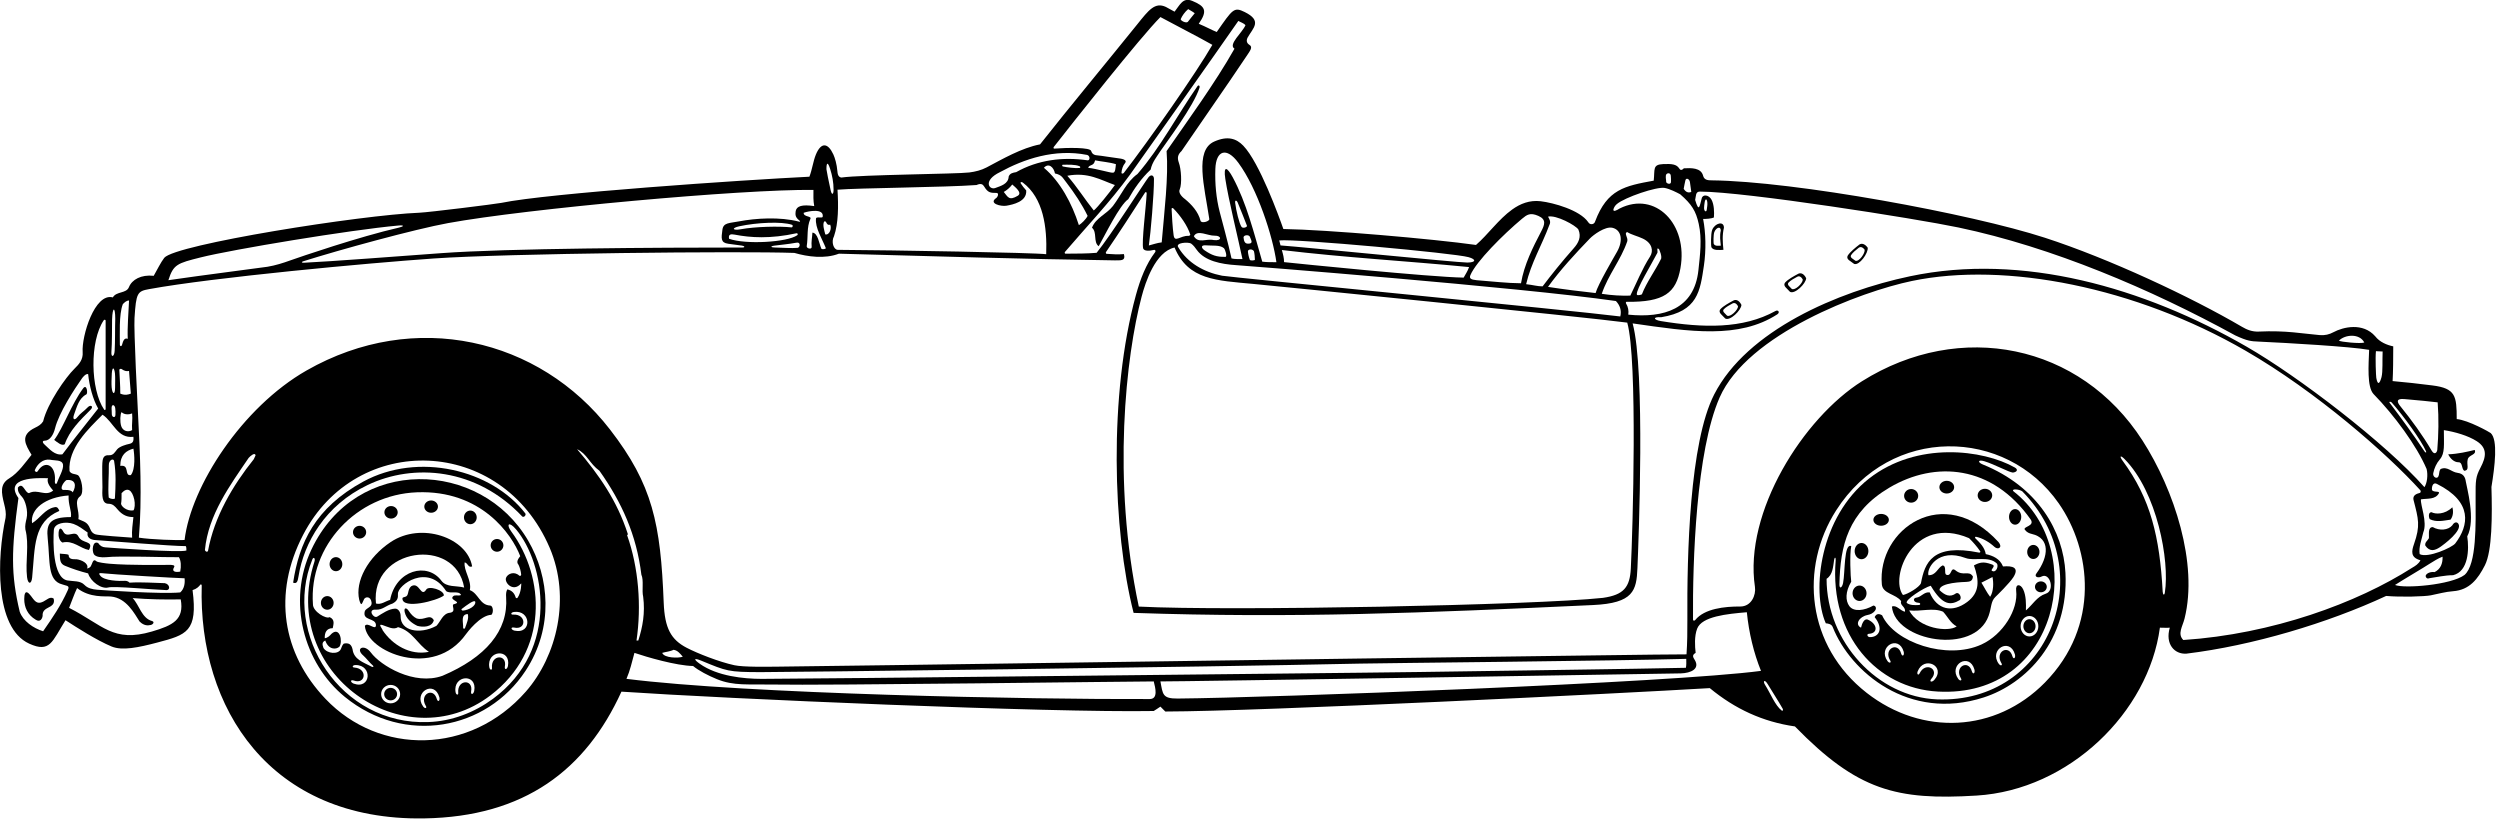 <?xml version="1.0" encoding="UTF-8"?>
<svg xmlns="http://www.w3.org/2000/svg" xmlns:xlink="http://www.w3.org/1999/xlink" width="486pt" height="160pt" viewBox="0 0 486 160" version="1.1">
<g id="surface1">
<path style=" stroke:none;fill-rule:nonzero;fill:rgb(0%,0%,0%);fill-opacity:1;" d="M 484.199 84.191 C 484.039 84.043 479.836 81.668 477.586 81.469 C 477.586 76.945 477.359 75.5 472.875 74.93 C 470.215 74.594 467.574 74.293 465.121 74.082 C 465.223 72.395 465.246 69.707 465.246 67.332 C 464.047 67.082 462.621 66.52 461.734 65.367 C 459.344 62.645 455.496 63.57 453.629 64.578 C 452.816 65.016 451.965 65.234 450.934 65.141 C 447.68 64.867 444.438 64.207 439.121 64.457 C 437.824 64.52 436.797 64.094 435.84 63.531 C 425.84 57.672 410.016 50.27 397.496 46.207 C 383.164 41.555 348.938 35.238 332.742 35.059 C 331.957 35.074 331.281 34.953 331.086 34.168 C 330.684 32.582 328.746 32.645 327.336 32.719 C 326.848 33.227 326.625 33.031 326.43 32.73 C 325.906 31.926 325.004 31.824 323.312 31.898 C 321.215 31.996 321.727 32.902 321.484 35.117 C 315.871 36.145 312.438 36.781 310.086 43.066 C 309.934 43.645 309.086 43.816 308.734 43.168 C 307.117 40.836 301.992 39.414 299.508 39.121 C 297.363 38.871 295.566 39.582 293.957 40.738 C 291.348 42.605 289.23 45.633 286.934 47.617 C 278.746 46.457 257.934 44.645 249.484 44.52 C 248.648 42.121 244.836 31.582 241.691 28.32 C 240.34 26.918 238.641 26.359 236.035 27.523 C 232.188 29.242 234.129 36.234 235.086 42.566 C 235.184 43.02 233.559 43.52 233.383 42.918 C 232.934 41.117 231.586 39.719 230.383 38.719 C 229.602 38.156 229.059 37.395 229.336 36.832 C 229.809 35.707 229.621 32.832 229.168 31.621 C 228.809 30.645 228.988 30.02 229.684 29.367 C 233.652 23.535 238.121 17.203 242.309 10.934 C 243.008 9.883 243.621 9.145 242.883 8.719 C 242.246 8.332 242.293 7.727 242.57 7.246 C 243.617 5.414 245.426 4.051 241.965 2.336 C 239.883 1.309 239.648 1.746 236.535 6.219 C 235.555 5.836 234.484 5.223 233.035 4.621 C 234.828 2.059 234.27 1.203 231.762 0.168 C 229.945 -0.582 229.352 1 228.336 2.27 C 227.805 1.977 226.855 1.445 226.645 1.348 C 224.5 0.348 223.285 1.992 221.086 4.727 C 214.758 12.582 208.18 20.48 202.184 28.066 C 198.566 28.77 194.852 30.938 191.797 32.547 C 190.773 33.086 189.633 33.371 188.434 33.527 C 186.059 33.832 167.434 33.957 163.539 34.516 C 163.27 34.449 162.859 34.332 162.793 33.316 C 162.676 31.895 162.297 30.652 162 30.016 C 160.961 27.773 159.637 27.562 158.605 30.051 C 158.074 31.34 157.902 32.906 157.348 34.352 C 144.465 34.984 106.453 37.562 97.445 39.441 C 96.496 39.641 83.363 41.281 81.496 41.355 C 70.227 41.789 34.109 47.508 31.934 50.117 C 31.246 51.02 30.535 52.469 29.883 53.617 C 27.438 53.352 25.656 54.344 25.062 55.828 C 24.559 57.09 22.633 56.594 21.934 57.816 C 18.414 56.863 15.844 65.352 16.07 68.461 C 16.18 69.898 15.387 70.785 14.473 71.68 C 12.785 73.324 9.242 78.367 8.383 81.918 C 7.992 82.543 7.426 82.855 6.859 83.129 C 3.727 84.625 5.004 86.5 6.133 88.418 C 5.023 89.789 3.559 91.93 1.797 92.996 C -0.047 94.109 0.246 95.723 0.82 98.016 C 1.039 98.883 1.223 99.77 1.082 100.668 C -0.57 108.336 -1.129 122.016 5.668 125.121 C 9.727 126.977 10.117 124.742 12.734 120.57 C 14.871 121.961 18.785 124.469 21.695 125.68 C 23.758 126.539 26.953 125.867 30.551 124.918 C 36.285 123.402 38.473 122.805 37.434 114.719 C 38.234 114.473 38.641 114.062 38.953 113.656 C 39.051 113.523 39.219 113.645 39.215 113.836 C 38.527 137.617 52.453 159.582 82.434 159.098 C 101.996 158.785 113.883 149.641 120.809 134.457 C 140.934 135.832 204.297 138.582 224.285 138.219 C 224.676 137.938 225.152 137.703 225.586 137.367 C 225.984 137.77 226.234 138.02 226.535 138.32 C 245.496 138.27 314.621 134.832 332.383 133.77 C 337.285 137.82 342.684 140.32 348.934 141.219 C 361.102 153.695 368.684 155.613 384.246 154.66 C 402.254 153.562 417.684 138.457 419.883 122.02 C 420.57 122.012 421.121 122.082 421.809 122.02 C 420.875 125.18 422.699 127.227 425.035 127.07 C 437.844 125.512 452.496 121.145 463.867 115.852 C 466.777 116.102 471.324 115.969 472.551 115.73 C 474 115.445 475.41 115.035 476.867 114.934 C 480.074 114.707 481.707 112.551 483.062 109.895 C 484.488 107.105 484.496 100.207 484.336 94.668 C 484.996 90.633 485.629 85.527 484.199 84.191 Z M 467.371 77.578 C 469.27 77.734 473.434 78.133 473.883 78.219 C 474.121 81.328 474.051 84.605 473.809 87.449 C 473.77 87.871 473.312 88.633 472.684 87.555 C 470.961 84.613 468.855 81.715 466.613 78.949 C 465.934 78.117 465.812 77.449 467.371 77.578 Z M 470.633 97.07 C 471.883 96.867 473.434 97.168 474.133 95.867 C 474.309 95.395 473.086 95.77 472.785 95.27 C 472.684 94.707 472.934 93.645 473.734 94.07 C 480.746 97.574 479.965 102.145 477.305 105.641 C 476.695 106.438 471.934 108.57 470.383 107.719 C 470.164 106.398 470.777 104.863 471.082 103.508 C 471.934 101.457 470.484 98.168 470.633 97.07 Z M 464.949 78.246 C 467.32 80.945 470.691 85.621 471.602 87.688 C 471.766 88.055 471.508 88.027 471.348 87.785 C 469.113 84.438 466.922 81.457 464.543 78.297 C 464.375 78.07 464.754 78.023 464.949 78.246 Z M 461.883 68.27 C 462.133 68.27 462.883 68.332 463.184 68.332 C 463.105 70.027 463.246 72.207 462.965 73.32 C 462.637 74.527 462.23 75.043 461.949 73.453 C 461.891 73.117 461.734 69.57 461.883 68.27 Z M 459.621 66.582 C 458.922 66.863 454.984 66.469 454.684 66.219 C 455.871 65.02 458.684 64.77 459.621 66.582 Z M 327.633 35.086 C 327.754 34.477 328.434 34.766 328.523 35.398 C 328.613 36.004 328.711 36.699 328.785 37.316 C 328.234 37.52 327.758 37.406 327.309 36.707 C 327.406 36.086 327.523 35.645 327.633 35.086 Z M 323.84 34.141 C 323.891 33.582 324.734 33.48 324.801 34.137 C 324.844 34.574 324.867 35.047 324.832 35.445 C 324.734 35.969 323.891 35.66 323.902 35.332 C 323.91 34.969 323.793 34.684 323.84 34.141 Z M 313.656 40.656 C 313.797 40.227 314.031 39.91 314.324 39.664 C 315.867 38.363 322.086 36.242 323.617 36.535 C 324.633 36.73 325.934 37.395 326.633 37.77 C 328.887 39.73 329.684 41.02 330.234 43.52 C 330.895 46.496 330.496 49.469 330.172 52.531 C 329.359 60.113 323.441 61.859 316.535 61.168 C 316.656 60.469 316.508 59.629 316.117 59.02 C 316.031 58.891 316.066 58.672 316.184 58.676 C 323.543 58.766 325.82 56.93 326.676 52.152 C 328.215 43.543 321.781 37.07 314.883 40.52 C 314.223 40.938 313.535 41.27 313.656 40.656 Z M 316.336 45.117 C 317.172 45.645 318.379 45.91 319.375 46.387 C 321.211 47.27 321.461 48.785 320.781 49.852 C 319.215 52.293 318.082 55.148 316.934 57.469 C 315.133 57.52 313.336 57.418 311.383 57.117 C 312.633 53.418 315.086 50.566 316.336 46.918 C 316.559 46.207 315.633 45.316 316.336 45.117 Z M 322.535 48.469 C 322.734 49.02 323.035 49.566 322.934 50.27 C 321.785 52.617 320.086 54.867 319.184 57.219 C 318.883 57.359 318.25 57.504 318.199 57.242 C 318.016 56.312 321.121 51.246 322.184 49.168 C 322.336 48.918 321.934 47.895 322.535 48.469 Z M 317.031 110.52 C 316.844 114.137 315.684 115.645 311.613 116.223 C 298.559 117.645 238.871 118.832 221.383 117.918 C 216.105 93.164 218.914 69.129 221.926 57.688 C 222.672 54.848 224.598 48.957 228.336 48.117 C 230.996 54.457 236.484 54.52 243.684 55.199 C 247.805 55.586 308.055 61.617 316.336 62.719 C 318.375 69.867 317.41 103.074 317.031 110.52 Z M 309.082 46.355 C 309.734 45.676 312.027 43.965 313.434 44.277 C 315.18 44.664 315.605 46.723 314.363 48.922 C 313.68 50.133 310.633 55.316 310.184 56.969 C 307.742 56.719 303.617 56.191 300.934 55.77 C 303.348 52.422 306.242 49.301 309.082 46.355 Z M 306.836 44.617 C 307.461 46.066 306.848 47.23 305.922 48.273 C 303.648 50.84 301.504 53.512 299.883 55.668 C 298.836 55.668 298.059 55.395 296.68 55.246 C 297.629 51.145 299.734 47.668 301.184 43.77 C 301.559 43.082 301.184 42.582 300.934 42.117 C 302.484 41.719 306.336 43.816 306.836 44.617 Z M 295.887 42.523 C 296.824 41.742 297.461 41.27 299.055 41.969 C 300.68 42.68 300.277 43.703 299.586 45.031 C 298.008 48.043 296.281 51.477 295.684 55.066 C 293.055 55.059 289.992 54.691 287.035 54.469 C 285.914 54.355 285.582 54.117 285.848 53.48 C 286.945 50.863 292.242 45.566 295.887 42.523 Z M 285.488 49.992 C 287.055 50.43 286.906 51.031 285.246 51.039 C 283.266 51.047 253.871 48.066 248.934 47.711 C 248.836 47.41 248.809 47.145 248.688 46.738 C 252.035 46.391 282.648 49.199 285.488 49.992 Z M 285.586 51.918 C 285.285 52.789 284.934 53.219 284.535 53.969 C 278.086 53.867 252.184 51.234 249.621 50.957 C 249.621 50.145 249.434 49.457 249.191 48.605 C 261.789 50.105 273.121 50.707 285.586 51.918 Z M 236.266 32.828 C 236.391 29.27 238.406 28.48 240.738 31.648 C 244.453 36.684 247.434 45.957 248.133 50.969 C 247.234 50.969 246.305 50.984 245.383 50.867 C 243.77 45.293 242.328 39.465 239.648 34.477 C 238.605 32.539 237.789 32.027 238.199 34.766 C 238.781 38.656 240.781 46.73 241.535 50.367 C 240.938 50.355 239.992 50.402 239.41 50.238 C 238.863 47.688 237.344 42.082 237.113 41.207 C 236.43 38.559 236.164 35.734 236.266 32.828 Z M 242.996 46.082 C 243.234 46.738 243.703 47.367 242.633 47.367 C 241.934 47.395 241.816 46.77 241.75 46.207 C 241.68 45.629 242.883 45.566 242.996 46.082 Z M 241.344 44.09 C 240.895 43.41 240.293 40.926 240.117 39.441 C 240.039 38.789 240.438 38.941 240.617 39.395 C 241.168 40.797 241.934 42.594 242.406 43.883 C 242.504 44.152 241.602 44.484 241.344 44.09 Z M 243.766 48.844 C 243.875 49.242 243.953 50.02 243.953 50.496 C 243.953 50.637 243.059 50.715 242.969 50.508 C 242.781 50.082 242.609 49.25 242.594 48.875 C 242.578 48.422 243.484 48.324 243.766 48.844 Z M 238.242 49.93 C 236.492 49.98 235.559 49.605 234.184 48.676 C 233.535 48.242 233.344 47.602 234.441 47.695 C 235.652 47.801 237.133 47.582 237.906 48.227 C 238.203 48.473 238.598 49.922 238.242 49.93 Z M 236.133 45.816 C 237.496 45.77 237.621 46.895 235.934 46.668 C 234.496 46.332 232.984 47.418 232.086 45.918 C 232.785 44.566 234.785 45.867 236.133 45.816 Z M 232.664 48.594 C 234.227 50.746 237.379 51.352 240.309 51.543 C 242.152 51.66 295.434 55.832 314.133 58.52 C 314.883 59.316 315.285 60.32 314.984 61.52 C 305.551 60.328 239.117 53.898 237.566 53.598 C 234 52.902 230.863 51.082 229.086 48.117 C 228.371 47.145 230.984 47.02 231.531 47.336 C 232.035 47.699 232.348 48.156 232.664 48.594 Z M 231.391 45.598 C 231.426 45.703 231.199 45.863 231.062 45.855 C 229.426 45.75 228.297 47.367 228.133 45.566 C 227.988 44.645 227.77 41.461 227.758 40.582 C 227.754 40.445 227.961 40.387 228.078 40.5 C 229.414 41.852 230.844 43.859 231.391 45.598 Z M 240.734 4.066 C 241.133 4.316 241.77 4.48 242.121 4.895 C 241.52 6.344 238.684 8.645 239.984 9.469 C 236.184 16.207 230.684 23.719 226.785 29.367 C 227.184 34.395 226.336 41.117 225.836 47.117 C 224.934 47.219 224.133 47.52 223.336 47.719 C 223.688 45.375 224.355 37.633 224.332 34.77 C 224.324 34.105 223.781 33.812 223.258 34.477 C 222.562 35.352 215.934 45.773 213.184 49.145 C 211.355 49.309 209.301 49.297 207.121 49.316 C 206.992 49.316 206.926 49.094 207.023 48.98 C 211.344 43.918 215.777 39.32 219.676 33.949 C 220.523 32.777 237.621 8.582 240.734 4.066 Z M 216.734 35.969 C 215.738 37.379 213.336 40.367 212.633 40.918 C 210.934 38.816 209.383 36.316 207.484 34.168 C 211.496 33.395 213.996 35.008 216.734 35.969 Z M 211.535 32.617 C 211.836 31.867 212.621 32.395 212.883 31.168 C 214.055 31.414 215.684 31.52 216.934 31.918 C 216.836 32.641 216.871 33.707 216.234 33.566 C 215.934 33.617 213.188 32.816 211.535 32.617 Z M 209.871 32.664 C 208.785 32.73 207.531 32.539 206.633 32.367 C 206.438 32.328 206.43 32.027 206.641 32.023 C 207.57 32.023 209.004 31.938 209.875 32.32 C 210.055 32.398 210.031 32.656 209.871 32.664 Z M 207.336 35.52 C 208.902 37.559 210.336 39.719 211.434 41.969 C 211.086 42.668 210.234 43.469 209.734 43.77 C 208.383 39.52 206.086 35.27 202.934 32.617 C 203.871 31.582 204.863 32.531 205.086 33.719 C 206.496 34.02 206.559 34.582 207.336 35.52 Z M 230.984 1.77 C 231.434 2.066 231.758 2.188 232.258 2.574 C 231.883 2.996 231.289 3.793 230.922 4.238 C 230.625 4.598 229.391 3.992 229.547 3.684 C 229.801 3.086 230.316 2.336 230.984 1.77 Z M 204.855 28.57 C 208.539 23.875 221.641 7.266 225.586 3.316 C 229.039 5.184 232.73 7.047 235.684 8.719 C 232.594 14.102 223.273 27.426 218.473 33.609 C 218.32 33.805 218.004 33.793 218.016 33.582 C 218.059 32.941 218.285 32.191 218.734 31.668 C 219.184 31.02 217.992 30.836 217.371 30.766 C 216.512 30.672 213.934 30.242 213.441 30.215 C 212.844 30.188 212.324 30.023 212.133 29.367 C 212.004 28.617 207.449 28.699 204.934 28.891 C 204.812 28.898 204.758 28.695 204.855 28.57 Z M 194.383 33.469 C 199.035 30.918 205.035 28.867 211.336 30.117 C 211.934 30.27 211.934 31.207 211.434 31.168 C 206.633 30.469 201.785 31.066 197.535 33.469 C 196.934 33.566 196.336 33.668 196.086 34.316 C 196.035 35.77 194.559 36.145 193.434 36.566 C 192.246 36.934 191.059 35.082 194.383 33.469 Z M 197.848 38.059 C 196.129 39.09 195.934 38.27 195.133 37.316 C 195.746 36.957 196.234 36.566 196.785 35.867 C 197.352 36.383 198.801 37.488 197.848 38.059 Z M 162.809 36.879 C 166.629 36.547 183.836 36.418 189.836 35.969 C 190.723 35.57 191.066 35.84 191.324 36.262 C 192.043 37.449 192.504 37.512 193.746 37.508 C 194.094 37.504 194.133 38.02 193.711 38.465 C 192.051 39.559 194.602 40.176 195.641 39.992 C 196.914 39.77 199.66 39.203 199.496 37.02 C 199.074 36.555 198.75 36.137 198.438 35.66 C 198.289 35.43 198.562 35.285 198.832 35.488 C 202.848 38.523 203.57 44.168 203.383 49.418 C 201.133 49.117 173.613 48.629 162.871 48.57 C 162.062 48.566 161.535 47.02 162.133 45.918 C 162.996 43.395 163.008 40.062 162.809 36.879 Z M 161.383 32.848 C 161.781 34.086 162.051 35.488 162.047 36.883 C 162.043 37.848 161.703 37.992 161.48 36.992 C 161.133 35.43 160.66 33.09 160.66 32.895 C 160.66 31.484 160.938 31.465 161.383 32.848 Z M 160.199 43.09 C 160.258 42.984 160.523 43.023 160.582 43.16 C 160.719 43.48 160.93 43.844 161.383 43.668 C 161.746 44.395 161.234 45.77 160.434 45.566 C 160.262 44.844 159.871 43.715 160.199 43.09 Z M 159.934 42.117 C 159.871 42.52 158.746 42.02 158.633 42.469 C 158.41 44.262 159.875 46.52 160.535 48.219 C 160.609 48.414 159.77 48.551 159.672 48.336 C 159.223 47.328 159.008 45.301 157.934 45.219 C 157.883 46.168 157.684 47.02 157.785 47.969 C 157.871 48.582 156.734 48.316 156.828 47.844 C 157.117 46.109 156.801 44.172 157.535 42.566 C 157.871 41.957 156.184 42.219 156.234 41.367 C 157.184 41.02 160.184 40.469 159.934 42.117 Z M 87.117 43.367 C 102.312 40.586 144.281 36.762 158.133 36.918 C 158.121 38.082 158.086 38.969 158.285 40.066 C 155.898 39.711 154.883 40.066 154.684 41.02 C 154.645 41.559 154.453 42.152 155.406 42.867 C 155.598 43.012 155.602 43.156 155.324 43.086 C 151.609 42.121 146.949 42.41 143.613 43.043 C 141.777 43.395 140.625 43.262 140.438 44.645 C 140.211 46.32 140.07 47.18 141.57 47.387 C 142.469 47.512 143.363 47.629 144.25 47.75 C 144.766 47.82 144.883 48.117 144.336 48.117 C 128.129 48.117 98.645 48.27 85.809 49.211 C 78.047 49.777 64.137 50.844 59.055 51.078 C 58.609 51.098 58.578 50.91 58.926 50.801 C 66.113 48.531 80.645 44.551 87.117 43.367 Z M 142.805 45.609 C 145.902 46.211 149.75 46.461 154.859 45.34 C 155.031 45.301 155.199 45.574 154.973 45.734 C 153.035 47.102 144.938 47.574 141.734 46.418 C 141.539 45.496 142.125 45.48 142.805 45.609 Z M 143.738 43.984 C 147.121 43.25 151.992 43.027 153.957 43.699 C 154.223 43.789 154.094 44.227 153.871 44.203 C 151.461 43.945 146.828 44.047 143.984 44.57 C 142.41 44.859 142.133 44.336 143.738 43.984 Z M 150.434 47.766 C 151.902 47.57 153.258 47.469 154.746 47.191 C 155.746 46.957 155.535 48.117 155.062 48.18 C 153.852 48.289 152.195 48.156 150.496 48.109 C 149.809 48.094 149.797 47.852 150.434 47.766 Z M 39.047 50.031 C 45.207 48.492 67.988 44.703 77.422 43.844 C 78.664 43.73 78.57 44.016 77.555 44.246 C 69.789 46.027 58.395 49.922 56.449 50.617 C 55.012 51.137 53.539 51.602 51.988 51.859 C 51.195 51.992 39 53.547 32.734 54.469 C 33.711 51.402 34.434 51.184 39.047 50.031 Z M 25.434 92.367 C 24.086 92.57 25.285 90.27 23.383 90.57 C 23.383 88.441 24.52 87.598 25.934 87.219 C 26.129 88.27 26.383 91.168 25.434 92.367 Z M 25.934 99.219 C 24.684 99.418 23.559 98.457 23.535 97.918 C 23.641 97.34 23.633 96.719 23.633 95.867 C 24.793 94.582 25.68 95.273 26.098 97.086 C 26.277 97.879 26.211 98.914 25.934 99.219 Z M 25.684 83.617 C 24.875 84.082 23.871 83.801 23.562 82.832 C 23.281 81.941 23.371 80.457 23.633 80.117 C 24.234 80.719 25.234 80.57 25.684 80.367 C 25.812 81.648 25.586 82.367 25.684 83.617 Z M 23.883 59.117 C 24.234 58.77 24.586 58.418 25.086 58.418 C 24.984 60.77 24.734 63.617 24.836 65.867 C 24.172 65.602 23.926 66.281 23.73 67.016 C 23.621 67.418 23.293 67.363 23.301 66.957 C 23.324 65.309 23.082 61.094 23.883 59.117 Z M 23.641 71.742 C 24.121 72.078 24.547 72.234 25.086 72.117 C 25.184 73.57 25.336 75.32 25.434 76.52 C 24.934 76.707 24.336 76.918 23.383 76.52 C 23.391 74.863 23.262 73.578 23.199 71.898 C 23.195 71.734 23.492 71.641 23.641 71.742 Z M 21.699 79.203 C 21.758 78.52 22.293 78.684 22.398 79.32 C 22.473 79.773 22.457 80.191 22.441 80.645 C 22.434 81.32 21.746 81.145 21.734 80.52 C 21.762 80.207 21.668 79.566 21.699 79.203 Z M 21.734 72.586 C 21.836 71.27 22.184 71.332 22.348 72.578 C 22.43 73.418 22.371 74.512 22.371 75.395 C 22.367 76.805 21.844 76.73 21.707 75.301 C 21.648 74.68 21.68 73.57 21.734 72.586 Z M 21.789 62.105 C 21.867 59.578 22.402 59.566 22.406 61.953 C 22.34 63.746 22.402 66.336 22.289 68.203 C 22.215 69.422 21.578 69.535 21.656 68.453 C 21.797 66.566 21.758 63.922 21.789 62.105 Z M 25.934 84.918 C 26.027 85.852 25.797 86.16 25.055 86.312 C 24.613 86.398 23.246 86.773 22.766 87.359 C 22.336 87.887 22.027 88.527 21.246 88.496 C 20.637 88.469 20.098 88.57 19.949 89.512 C 19.777 90.57 19.938 94.016 19.914 94.711 C 19.867 96.227 19.734 97.941 21.121 97.934 C 21.914 97.934 22.359 98.434 22.797 98.965 C 23.824 100.207 24.812 100.52 25.934 100.52 C 25.809 101.895 25.574 103.145 25.684 104.52 C 24.184 104.418 19.242 104.078 18.598 103.887 C 18.156 103.758 17.777 103.469 17.535 102.82 C 16.996 101.395 16.238 101.41 15.234 100.918 C 15.535 99.27 14.246 97.457 15.586 96.469 C 16.434 95.77 15.809 92.77 15.133 92.367 C 14.535 92.07 13.863 92.23 13.512 91.582 C 13.184 87.145 17.133 83.418 19.934 80.617 C 22.121 82.082 22.785 85.27 25.934 84.918 Z M 22.336 96.918 C 22.133 97.07 21.484 97.02 21.133 96.719 C 20.953 94.672 21.195 92.457 21.156 90.457 C 21.121 89.395 22.059 89.02 22.184 89.617 C 22.586 92.07 22.484 94.418 22.336 96.918 Z M 14.133 95.719 C 13.836 95.094 12.355 95.277 12.246 95.238 C 11.484 94.961 12.52 93.527 12.934 93.32 C 14.746 93.145 14.871 94.457 14.133 95.719 Z M 20.168 62.258 C 20.285 62.086 20.535 62.145 20.535 62.332 C 20.535 67.949 20.535 73.816 20.535 79.52 C 20.535 79.684 20.344 79.773 20.254 79.641 C 17.562 75.719 17.418 66.328 20.168 62.258 Z M 8.742 85.668 C 9.699 85.617 10.387 84.543 10.699 83.273 C 11.445 80.262 14.469 75.629 15.938 73.551 C 16.113 73.305 16.676 72.605 17.133 72.719 C 17.371 75.02 18.059 77.645 19.086 79.418 C 16.836 82.32 14.484 85.168 12.133 88.32 C 10.652 88.582 9.625 87.281 8.691 86.449 C 8.285 86.117 8.121 85.645 8.742 85.668 Z M 6.773 91.379 C 7.293 90.16 8.379 89.172 9.734 89.367 C 10.66 89.578 12.074 89.316 12.25 90.332 C 12.41 91.25 11.352 92.98 11.133 93.719 C 10.984 94.32 10.559 94.145 10.684 93.32 C 10.844 90.434 8.746 89.332 7.352 91.574 C 7.078 92 6.699 91.555 6.773 91.379 Z M 13.184 114.719 C 11.836 117.719 10.246 120.02 8.383 122.719 C 6.484 122.117 4.496 120.77 3.832 118.918 C 2.078 111.547 2.211 106.969 3.582 96.82 C 0.684 92.707 7.309 92.895 9.332 92.969 C 8.984 93.918 9.984 94.918 10.336 95.367 C 8.785 96.617 7.332 94.969 5.633 95.867 C 4.785 95.77 4.484 93.617 3.484 94.77 C 3.387 95.59 3.84 96.121 4.289 96.602 C 4.887 97.242 5.516 99.293 5.164 100.793 C 5.004 101.48 4.824 102.191 4.934 102.918 C 5.715 105.902 4.895 109.137 5.258 112.199 C 5.422 113.598 6.113 113.668 6.25 112.262 C 6.828 106.328 6.426 101.488 11.535 99.32 C 11.383 98.918 11.184 98.418 10.535 98.617 C 8.734 98.969 7.785 100.77 6.234 101.719 C 5.82 98.973 8.809 96.645 13.336 96.32 C 13.246 98.207 13.984 99.32 13.785 100.52 C 9.629 100.52 8.965 101.801 9.277 104.703 C 9.762 109.188 9.184 112.895 12.133 113.617 C 12.922 113.93 13.633 113.77 13.184 114.719 Z M 29.539 122.766 C 21.973 124.992 20.008 121.512 13.434 118.168 C 13.871 117.082 14.434 115.469 14.984 114.32 C 17.496 116.27 20.387 115.859 21.562 115.965 C 24.586 116.238 26.121 119.27 27.133 120.82 C 27.586 121.27 28.285 121.719 29.133 121.52 C 29.684 121.52 30.184 120.895 29.535 120.719 C 27.535 120.168 27.086 117.617 25.785 116.27 C 28.883 116.52 32.246 116.582 35.133 116.52 C 35.855 120.496 33.559 121.582 29.539 122.766 Z M 20.434 106.402 C 19.926 106.359 19.465 106.148 19.086 105.57 C 18.012 105.031 17.809 107.02 18.258 107.762 C 18.672 108.316 19.746 108.395 20.633 108.32 C 23.086 108.02 32.535 108.367 34.785 108.32 C 35.184 108.957 35.246 110.082 35.035 111.117 C 34.129 111.301 33.336 111.117 33.809 110.332 C 34.121 109.863 33.59 109.797 32.832 109.809 C 32.203 109.824 25.141 109.922 21.312 109.59 C 20.52 109.52 18.996 109.332 18.746 109.113 C 18.496 108.895 18.234 108.742 17.984 109.32 C 17.684 109.969 17.734 110.32 16.934 110.52 C 17.336 109.52 15.809 108.832 14.883 108.719 C 14.184 108.719 13.336 108.77 13.336 107.867 C 13.035 107.668 12.18 107.707 11.633 107.617 C 11.633 108.926 11.715 109.609 12.633 109.988 C 14.098 110.59 15.598 111.086 17.133 111.469 C 17.613 113.066 19.711 114.57 21.059 114.203 C 22.16 113.898 29.758 114.637 32.383 114.719 C 33.121 114.707 33.059 113.582 32.035 113.367 C 30.121 113.332 27.434 113.117 25.184 113.27 C 24.836 112.895 24.418 112.891 23.988 112.922 C 23.496 112.961 20.133 112.98 19.434 111.832 C 18.91 111.195 19.934 111.469 20.285 111.469 C 21.184 111.617 34.785 112.418 35.883 112.418 C 35.984 113.367 35.836 114.469 35.035 115.168 C 31.285 115.52 20.234 114.75 18.875 114.641 C 17.926 114.562 17.051 114.355 16.434 113.719 C 15.625 112.848 14.277 113.039 13.121 112.844 C 10.195 112.344 10.309 105.188 10.469 103.02 C 10.566 101.703 12.754 101.297 14.301 101.855 C 15.285 102.207 16.133 102.879 17.035 103.52 C 16.836 104.52 17.621 104.875 18.336 104.973 C 22.559 105.25 32.988 106.148 36.133 106.168 C 36.242 106.383 36.234 106.77 36.234 107.02 C 34.984 107.469 21.582 106.5 20.434 106.402 Z M 49.336 89.27 C 45.285 94.32 41.633 100.469 40.434 107.117 C 40.234 107.418 39.883 107.168 39.836 106.918 C 40.484 100.07 44.734 94.32 48.336 89.02 C 48.684 88.617 49.586 87.867 49.684 88.52 C 49.586 88.77 49.434 89.02 49.336 89.27 Z M 102.23 134.438 C 91.41 146.781 73.746 146.867 63.277 135.859 C 54.895 127.043 52.961 115.465 58.934 103.957 C 69.344 83.898 97.551 84.781 106.848 106.465 C 111.031 116.223 108.238 127.582 102.23 134.438 Z M 59.59 72.023 C 47.062 79.176 37.121 94.527 35.883 104.969 C 34.633 105.07 29.309 104.887 26.996 104.52 C 27.637 97.09 27.238 88.234 26.84 80.699 C 26.742 78.805 25.992 64.238 26.148 61.824 C 26.461 56.898 26.711 56.617 28.996 56.203 C 41.531 53.918 71.496 51.141 84.309 50.25 C 98.57 49.258 143.941 48.789 154.434 49.168 C 157.035 49.918 160.336 50.367 163.086 49.316 C 181.871 49.824 199.035 50.367 216.734 50.617 C 217.871 50.582 218.848 50.793 218.496 49.395 C 217.332 49.488 216.496 49.449 215.117 49.344 C 215.008 49.336 214.93 49.109 215 49.004 C 217.562 45.262 220.164 41.234 222.598 37.441 C 222.711 37.266 222.926 37.332 222.914 37.582 C 222.77 40.496 221.91 47.027 222.234 48.316 C 222.461 48.844 223.41 48.805 224.297 48.586 C 224.594 48.516 224.738 48.785 224.555 49.027 C 222.805 51.324 221.672 54.254 220.824 57.352 C 215.531 76.672 216.289 103.098 220.371 119.145 C 251.523 120.211 276.652 119.16 309.684 117.621 C 317.559 117.254 318.137 114.812 318.316 110.457 C 318.543 105.051 319.871 71.957 317.383 62.867 C 328.602 64.5 338.051 65.926 345.512 61.105 C 346.086 60.719 345.684 60.145 345.133 60.469 C 338.773 63.977 331.086 63.758 322.879 62.418 C 321.371 62.172 321.289 61.551 322.934 61.668 C 330.082 60.504 330.496 56.59 331.238 51.652 C 331.684 48.656 331.613 45.262 331.086 42.566 C 331.684 42.566 332.684 42.52 333.184 42.27 C 333.262 41.266 333.23 39.797 332.73 38.84 C 332.207 37.848 330.996 37.707 330.809 38.582 C 330.402 40.027 330.309 41.457 329.535 38.867 C 329.73 38.152 329.559 37.207 330.5 37.246 C 339.336 37.281 372.48 42.492 380.742 44.227 C 398.906 48.039 418.105 56.195 434.527 65.199 C 436.934 66.32 437.633 66.344 439.059 66.406 C 444.742 66.668 456.777 67.359 460.559 68.008 C 460.449 70.969 460.121 75.207 461.41 76.594 C 465.434 80.707 469.801 86.629 471.734 91.168 C 472.035 92.367 471.812 93.957 471.309 94.707 C 463.746 86.145 446.801 73.18 436.766 67.406 C 416.699 55.855 393.113 49.113 371.32 53.703 C 357.176 56.68 339.586 64.277 333.242 76.672 C 328.434 86.066 327.945 107.852 328.023 120.52 C 328.035 122.695 328.012 124.914 327.859 127.207 C 324.426 127.184 297.301 127.594 290.996 127.66 C 279.367 127.781 156.828 129.566 151.121 129.598 C 149.121 129.609 144.535 129.707 142.762 129.32 C 139.812 128.68 135.609 127.031 133.508 125.938 C 130.449 124.348 129.223 122.172 129.023 117.145 C 128.426 101.855 126.902 94.234 118.562 83.469 C 104.867 65.781 80.617 60.016 59.59 72.023 Z M 331.27 40.453 C 331.262 40.121 331.328 39.746 331.379 39.387 C 331.492 38.574 331.809 38.559 331.902 39.328 C 331.965 39.812 331.844 40.305 331.793 40.766 C 331.734 41.289 331.289 41.156 331.27 40.453 Z M 132.734 127.668 C 131.934 127.957 129.121 127.957 128.734 126.918 C 129.383 126.719 130.328 126.648 130.934 126.32 C 131.684 126.418 132.16 126.98 132.734 127.668 Z M 112.184 87.32 C 114.133 88.219 114.586 90.117 116.535 91.52 C 120.883 97.668 123.734 103.969 124.684 111.719 C 125.184 112.82 124.734 114.77 125.035 116.02 C 125.434 119.168 124.934 121.867 124.086 124.52 C 123.984 124.52 123.836 124.52 123.734 124.52 C 124.734 117.82 124.133 110.32 121.934 104.117 C 121.836 103.969 122.133 103.969 122.035 103.77 C 119.934 97.32 116.535 92.418 112.184 87.32 Z M 223.496 135.895 C 200.473 135.996 144.934 134.895 121.785 131.969 C 122.484 130.367 122.844 128.715 123.336 126.918 C 125.684 127.723 131.484 129.418 134.734 129.469 C 135.797 130.359 137.664 131.332 139.344 132.02 C 142.664 133.383 145.535 132.977 150.121 133.074 C 159.996 133.281 220.309 132.465 224.285 132.469 C 224.609 133.723 225.184 135.895 223.496 135.895 Z M 148.059 131.973 C 144.586 131.965 139.461 131.469 136.027 129.035 C 134.793 128.156 134.836 127.82 136.371 128.453 C 141.32 130.488 141.496 130.648 147.871 130.664 C 151.734 130.672 232.684 129.715 264.449 129.004 C 268.988 128.902 314.059 128.48 327.809 128.082 C 327.828 128.703 327.836 129.395 327.734 129.82 C 326.805 129.898 268.07 130.781 264.121 130.781 C 263.332 130.781 155.547 131.988 148.059 131.973 Z M 228.934 135.797 C 225.945 135.824 226.059 134.957 225.586 132.469 C 228.121 132.52 325.133 130.953 326.746 130.906 C 328.711 130.852 330.484 130.031 329.484 128.336 C 329.18 127.82 328.812 127.379 329.633 126.918 C 329.484 125.605 329.363 123.703 329.922 122.223 C 330.832 119.82 335.746 119.344 339.586 119.02 C 339.984 123.02 340.934 126.957 342.336 130.418 C 325.02 132.727 246.699 135.648 228.934 135.797 Z M 346.375 138.141 C 345.074 137.145 344.195 134.816 343.141 133.156 C 342.625 132.348 343.051 131.984 343.664 133.031 C 344.605 134.629 345.664 136.18 346.566 137.793 C 346.691 138.016 346.555 138.277 346.375 138.141 Z M 397.535 132.684 C 387.918 142.461 373.605 143.066 362.883 134.691 C 351.18 125.555 349.816 110.379 356.949 99.215 C 367.527 82.652 389.891 83.035 400.227 97.863 C 406.508 106.883 408.348 121.684 397.535 132.684 Z M 420.848 115.191 C 420.75 115.82 420.461 115.668 420.426 115.02 C 419.844 104.398 418.09 96.957 412.637 89.57 C 411.945 88.629 412.223 88.438 413.02 89.246 C 419.316 95.637 421.82 108.965 420.848 115.191 Z M 424.434 124.418 C 423.234 123.219 424.309 121.77 424.684 120.219 C 427.328 109.59 422.719 95.301 416.484 85.613 C 404.395 66.824 381.051 62.148 361.977 74.109 C 350.547 81.277 338.984 99.578 341.16 114.086 C 341.406 115.715 340.441 117.914 338.309 117.906 C 335.285 117.887 331.336 118.312 329.559 120.527 C 329.398 120.727 329.125 120.691 329.121 120.457 C 329.031 109.141 329.723 87.711 334.289 77.285 C 339.703 64.941 361.785 56.68 371.68 54.621 C 389.887 50.836 415.18 55.832 436.566 68.195 C 450.316 76.141 464.02 88.156 470.52 95.316 C 470.645 95.453 470.586 95.777 470.43 95.816 C 469.785 95.98 468.996 96.27 469.184 97.168 C 470.156 100.949 470.543 102.172 469.285 105.762 C 468.809 107.129 468.547 108.375 470.535 108.918 C 470.168 109.633 469.535 110.02 468.934 110.367 C 458.234 117.219 441.746 123.27 424.434 124.418 Z M 482.199 90.93 C 481.254 92.719 481.246 93.43 481.258 96.582 C 481.277 101.812 481.496 109.707 479.102 111.77 C 476.504 113.719 467.371 114.457 465.586 113.719 C 467.246 112.645 470.984 110.469 472.434 109.52 C 473.059 109.145 473.984 108.52 474.836 108.219 C 474.883 109.57 474.434 110.645 473.285 111.219 C 472.586 111.117 471.836 111.367 471.586 111.82 C 471.434 112.168 471.836 112.617 472.184 112.418 C 473.633 112.219 475.309 111.816 476.883 111.82 C 479.891 111.066 480.012 106.77 479.633 104.27 C 481.344 101.082 479.5 94.637 479.359 93.637 C 479.238 92.777 478.914 92.082 477.734 91.918 C 476.535 91.77 475.785 90.617 474.484 91.168 C 474.195 91.406 474.195 91.91 474.121 92.32 C 473.926 93.363 472.863 92.766 473.02 92 C 473.227 90.988 473.637 90.082 474.32 89.285 C 475.32 88.121 475.086 86.422 475.086 83.617 C 477.246 83.945 479.781 84.688 481.465 85.758 C 483.59 87.113 483.324 88.809 482.199 90.93 "/>
<path style=" stroke:none;fill-rule:nonzero;fill:rgb(0%,0%,0%);fill-opacity:1;" d="M 8.383 116.969 C 7.125 117.598 6.695 116.727 5.957 115.781 C 4.883 114.398 4.711 115.539 4.711 116.457 C 4.711 118.062 5.383 119.547 6.934 120.469 C 7.871 121.082 8.234 120.168 8.285 119.719 C 8.133 117.719 10.934 118.418 10.434 116.367 C 9.734 115.867 9.035 116.668 8.383 116.969 "/>
<path style=" stroke:none;fill-rule:nonzero;fill:rgb(0%,0%,0%);fill-opacity:1;" d="M 12.586 86.367 C 13.48 83.723 15.543 81.719 17.617 79.641 C 18.266 78.992 17.617 78.582 17.047 79.188 C 16.406 79.875 15.625 80.332 15.055 81.078 C 14.504 81.793 14.035 81.578 14.398 80.59 C 14.945 79.098 15.328 77.418 16.785 76.668 C 17.121 76.457 16.871 74.582 16.184 75.469 C 13.934 78.469 12.246 83.27 10.535 85.52 C 11.227 86.051 11.984 86.719 12.586 86.367 "/>
<path style=" stroke:none;fill-rule:nonzero;fill:rgb(0%,0%,0%);fill-opacity:1;" d="M 15.234 104.27 C 14.559 102.957 13.086 104.719 12.336 103.418 C 12.027 102.758 11.512 102.305 11.391 103.52 C 11.32 104.238 11.516 105.125 12.133 105.469 C 14.234 104.969 15.586 106.617 17.285 106.918 C 18.336 104.973 15.973 105.82 15.234 104.27 "/>
<path style=" stroke:none;fill-rule:nonzero;fill:rgb(0%,0%,0%);fill-opacity:1;" d="M 71.449 94.297 C 80.422 89.992 92.641 90.969 101.535 100.418 C 101.871 100.645 102.309 100.145 102.133 99.82 C 95.535 91.258 81.277 87.824 70.621 93.621 C 61.184 98.758 58.141 105.613 56.984 113.27 C 57.719 113.559 57.879 112.988 58.023 112.086 C 59.102 105.383 63.25 98.23 71.449 94.297 "/>
<path style=" stroke:none;fill-rule:nonzero;fill:rgb(0%,0%,0%);fill-opacity:1;" d="M 60.531 106.848 C 55.785 116.91 59.008 128.926 67.035 135.473 C 78.648 144.949 94.586 141.934 102.168 130.398 C 107.738 121.926 106.773 112.133 102.68 105.109 C 93.488 89.34 69.23 88.398 60.531 106.848 Z M 81.059 95.703 C 93.492 95.23 99.496 103.832 101.133 108.117 C 100.785 108.57 100.285 109.219 100.785 109.77 C 101.039 110.242 101.27 111.062 101.316 111.707 C 101.332 111.941 101.055 112.016 100.934 111.898 C 99.965 110.992 98.688 111.531 98.379 112.309 C 97.996 113.266 99.75 115.188 101.266 113.465 C 101.281 113.449 101.297 113.434 101.309 113.414 C 101.379 113.336 101.344 115.219 100.586 116.242 C 100.508 116.344 100.277 116.262 100.246 116.145 C 100.004 115.312 99.508 114.785 98.633 114.57 C 98.379 114.941 98.348 115.508 98.391 116.086 C 98.863 122.652 94.359 127.816 86.035 131.367 C 80.523 133.355 73.965 129.375 72.09 126.844 C 70.812 125.117 68.953 126.027 70.656 127.469 C 71.047 127.797 72.008 128.973 72.309 129.207 C 72.844 129.633 72.559 129.832 71.984 129.469 C 70.684 128.77 68.785 128.219 68.535 126.219 C 68.309 125.27 67.836 124.918 66.836 125.117 C 66.508 125.418 66.422 125.82 66.277 126.156 C 65.793 127.293 63.594 127.102 62.883 125.969 C 62.559 125.145 62.684 124.77 63.234 124.52 C 63.852 126.312 65.309 126.332 65.984 125.719 C 66.672 124.688 66.066 121.734 64.434 123.219 C 64.133 123.57 63.684 124.02 63.133 124.07 C 63.086 122.969 63.484 122.117 64.684 122.117 C 64.809 121.395 65.184 120.469 64.086 119.969 C 63.434 120.418 60.809 118.895 60.836 117.469 C 60.016 106.125 69.297 96.148 81.059 95.703 Z M 99.785 119.48 C 99.23 119.539 99.27 119.066 99.887 118.969 C 103.254 118.496 103.504 123.355 100.004 122.594 C 99.277 122.395 99.254 121.867 99.934 121.996 C 102.375 122.547 102.363 119.348 99.785 119.48 Z M 95.637 129.793 C 95.711 130.344 95.234 130.32 95.121 129.707 C 94.559 126.352 99.406 125.969 98.742 129.488 C 98.562 130.219 98.039 130.258 98.145 129.574 C 98.629 127.117 95.43 127.219 95.637 129.793 Z M 89.078 134.637 C 89.152 135.191 88.676 135.164 88.562 134.551 C 88 131.199 92.848 130.812 92.184 134.332 C 92.004 135.062 91.48 135.102 91.586 134.418 C 92.07 131.961 88.871 132.062 89.078 134.637 Z M 82.766 137.203 C 83.078 137.664 82.641 137.852 82.266 137.352 C 80.277 134.594 84.453 132.102 85.414 135.551 C 85.578 136.289 85.125 136.555 84.918 135.895 C 84.266 133.477 81.441 134.984 82.766 137.203 Z M 77.789 134.938 C 77.789 135.93 76.961 136.73 75.941 136.73 C 74.918 136.73 74.094 135.93 74.094 134.938 C 74.094 133.945 74.918 133.145 75.941 133.145 C 76.961 133.145 77.789 133.945 77.789 134.938 Z M 68.934 129.777 C 68.379 129.766 68.477 129.301 69.102 129.281 C 72.504 129.254 72.117 134.105 68.746 132.895 C 68.051 132.598 68.098 132.074 68.754 132.289 C 71.105 133.156 71.508 129.98 68.934 129.777 Z M 95.836 135.848 C 92.23 138.508 87.844 140.211 83.285 140.367 C 66.23 141.051 54.855 123.273 60.715 108.758 C 60.961 108.152 61.336 108.539 61.133 109.168 C 54.086 130.965 78.688 147.863 95.352 135.18 C 106.734 126.516 105.953 112.242 99.398 103.328 C 98.336 101.891 98.934 101.27 100.332 102.922 C 105.809 109.457 108.988 126.148 95.836 135.848 "/>
<path style=" stroke:none;fill-rule:nonzero;fill:rgb(0%,0%,0%);fill-opacity:1;" d="M 69.836 116.617 C 70.25 118.086 70.379 117.277 70.777 116.473 C 71.016 115.996 72.074 115.828 72.234 117.117 C 72.383 118.02 71.234 118.168 70.934 118.77 C 70.336 120.77 73.035 120.02 73.086 121.52 C 73.059 122.707 71.484 120.82 70.934 121.668 C 71.273 126.746 84.301 132.156 90.602 123.258 C 90.77 123.023 93.336 119.57 95.535 119.52 C 96.035 118.969 95.809 117.707 95.285 117.719 C 93.234 117.617 93.035 115.367 91.336 114.719 C 91.746 112.832 90.086 110.918 90.336 109.32 C 91.035 109.52 90.984 110.418 91.785 110.117 C 90.855 104.539 81.898 101.379 75.93 105.387 C 71.512 108.352 68.992 113.02 69.836 116.617 Z M 74.383 122.52 C 74.383 122.27 73.336 121.168 74.383 121.52 C 75.336 121.82 76.484 122.52 77.383 121.918 C 80.184 122.668 81.086 125.219 83.383 126.719 C 79.734 127.469 76.285 125.367 74.383 122.52 Z M 90.395 122.105 C 90.336 122.277 90.027 122.277 90.035 122.02 C 90.066 120.906 89.516 119.449 90.934 119.367 C 91.188 120.215 90.727 121.168 90.395 122.105 Z M 92.383 116.969 C 92.586 117.75 91.164 118.602 89.996 118.699 C 89.781 118.715 89.617 118.488 89.754 118.383 C 90.699 117.656 92.211 116.52 92.383 116.969 Z M 90.234 114.219 C 88.738 113.812 86.793 114.223 85.809 112.895 C 83.066 109.191 76.973 110.801 75.836 116.617 C 74.934 116.867 74.086 117.617 73.086 117.32 C 71.953 106.508 88.527 104.172 90.234 114.219 Z M 73.086 118.52 C 74.383 118.57 74.934 117.77 76.309 117.332 C 77.285 116.812 77.406 116.23 77.359 115.457 C 77.25 113.773 83.176 109.359 86.734 114.918 C 87.586 115.52 89.184 114.719 89.633 115.668 C 89.035 115.918 88.496 115.551 88.086 115.918 C 87.234 116.719 90.086 117.02 88.184 117.469 C 87.684 117.707 88.785 118.918 87.484 119.117 C 86.086 119.219 85.633 120.867 84.836 121.668 C 81.504 123.445 77.867 122.586 77.883 119.867 C 77.934 119.07 77.434 118.27 76.785 118.32 C 75.586 118.367 74.309 119.27 73.336 119.867 C 72.586 120.32 71.383 118.367 73.086 118.52 "/>
<path style=" stroke:none;fill-rule:nonzero;fill:rgb(0%,0%,0%);fill-opacity:1;" d="M 86.285 115.77 C 86.371 114.707 83.246 113.77 82.832 114.66 C 81.797 116.207 81.539 113.004 79.934 113.969 C 79.121 114.645 79.586 115.867 78.734 116.02 C 78.586 116.117 78.234 116.07 78.234 116.367 C 78.246 118.52 84.992 116.785 86.285 115.77 "/>
<path style=" stroke:none;fill-rule:nonzero;fill:rgb(0%,0%,0%);fill-opacity:1;" d="M 80.984 120.219 C 80.383 119.934 79.879 119.398 79.496 118.809 C 78.969 118 78.465 118.125 78.684 119.035 C 78.984 120.281 79.941 121.094 81.133 121.668 C 82.184 121.957 83.984 121.969 84.336 120.57 C 83.535 119.219 82.535 120.719 80.984 120.219 "/>
<path style=" stroke:none;fill-rule:nonzero;fill:rgb(0%,0%,0%);fill-opacity:1;" d="M 212.285 44.27 C 213.336 45.168 212.484 47.066 213.586 47.867 C 214.746 45.832 217.664 39.832 219.336 38.719 C 220.484 36.668 221.836 34.719 223.684 32.969 C 223.984 31.52 224.883 30.469 225.586 29.367 C 226.719 27.703 232.047 20.641 233.176 17.078 C 233.316 16.629 232.984 16.473 232.789 16.754 C 228.906 22.305 225.656 28.582 221.133 33.816 C 218.934 35.418 218.078 37.781 216.336 40.066 C 215.133 41.617 212.984 42.367 212.285 44.27 "/>
<path style=" stroke:none;fill-rule:nonzero;fill:rgb(0%,0%,0%);fill-opacity:1;" d="M 335.133 44.27 C 335.133 42.863 333.344 43.395 332.848 44.695 C 332.551 45.484 332.609 47.852 332.684 48.02 C 333.004 48.777 334.34 48.59 335.035 48.566 C 334.883 47.066 334.785 45.719 335.133 44.27 Z M 333.145 47.383 C 333.098 47.27 333.059 45.656 333.262 45.121 C 333.598 44.238 334.523 43.875 334.523 44.832 C 334.285 45.816 334.426 46.734 334.527 47.754 C 334.055 47.77 333.363 47.898 333.145 47.383 "/>
<path style=" stroke:none;fill-rule:nonzero;fill:rgb(0%,0%,0%);fill-opacity:1;" d="M 336.977 58.422 C 336.125 58.883 335.023 59.473 334.434 60.117 C 333.934 60.77 334.816 61.258 335.383 61.918 C 336.309 62.457 338.492 60.328 338.535 59.27 C 337.992 58.184 337.316 58.234 336.977 58.422 Z M 335.734 61.359 C 335.352 60.91 334.75 60.578 335.09 60.137 C 335.488 59.695 336.238 59.297 336.82 58.98 C 337.051 58.855 337.508 58.82 337.879 59.559 C 337.848 60.277 336.367 61.727 335.734 61.359 "/>
<path style=" stroke:none;fill-rule:nonzero;fill:rgb(0%,0%,0%);fill-opacity:1;" d="M 385.449 90.289 C 384.391 89.859 384.5 89.293 385.75 89.664 C 387.68 90.238 390.52 91.812 391.305 91.871 C 392.133 91.77 392.371 91.27 391.684 90.887 C 385.559 87.395 372.648 85.738 363.328 93.043 C 353.809 100.504 352.121 114.832 354.934 121.168 C 355.434 121.219 356.07 121.32 356.285 121.918 C 359.738 130.613 371.094 140.27 385.621 135.586 C 393.832 132.941 402.211 124.535 401.523 111.355 C 401.105 103.316 396.23 94.656 385.449 90.289 Z M 367.316 94.785 C 376.207 89.539 387.305 90.371 394.785 101.02 C 395.559 102.27 393.371 102.332 393.586 102.918 C 393.984 103.492 394.473 103.68 394.988 103.801 C 398.578 104.621 398.32 108.172 395.883 111.469 C 395.371 112.145 396.223 112.43 396.871 112.082 C 398.543 111.188 399.539 114.875 397.684 115.418 C 395.984 115.969 395.133 117.57 393.836 118.668 C 393.871 117.395 393.883 115.809 393.312 114.59 C 392.785 113.457 391.777 113.453 391.941 114.832 C 392.375 118.48 389.406 123.359 385.188 125.293 C 378.469 128.367 368.254 124.883 365.883 119.617 C 365.234 119.219 364.734 119.32 364.434 119.969 C 366.223 122.23 365.281 123.883 363.496 123.855 C 363.004 123.848 362.812 123.238 363.312 123.211 C 365.141 123.121 365.008 121.305 363.133 120.469 C 362.383 120.117 361.934 121.32 361.785 122.02 C 360.496 121.395 361.441 119.879 363.02 119.562 C 363.586 119.445 364.102 119.273 364.535 118.668 C 364.809 118.27 364.684 117.77 364.184 117.719 C 362.445 118.711 360.371 119 359.508 117.824 C 358.75 116.789 358.703 115.062 359.879 113.082 C 359.742 112.184 359.551 107.738 359.883 106.168 C 358.434 105.52 358.707 111.312 358.297 113.328 C 358.094 114.309 357.562 114.559 357.582 113.578 C 357.746 106.059 359.227 99.555 367.316 94.785 Z M 396.254 121.738 C 396.254 122.836 395.48 123.727 394.527 123.727 C 393.574 123.727 392.805 122.836 392.805 121.738 C 392.805 120.641 393.574 119.75 394.527 119.75 C 395.48 119.75 396.254 120.641 396.254 121.738 Z M 389.059 128.895 C 389.371 129.355 388.934 129.543 388.559 129.043 C 386.566 126.285 390.746 123.793 391.711 127.242 C 391.871 127.98 391.418 128.246 391.211 127.586 C 390.559 125.168 387.734 126.676 389.059 128.895 Z M 381.184 131.832 C 381.496 132.293 381.059 132.48 380.684 131.98 C 378.691 129.223 382.871 126.73 383.836 130.18 C 383.996 130.918 383.543 131.184 383.336 130.523 C 382.684 128.105 379.859 129.613 381.184 131.832 Z M 373.188 130.863 C 372.969 131.379 372.574 131.109 372.789 130.523 C 374.031 127.359 378.391 129.523 376.008 132.199 C 375.477 132.734 375.008 132.496 375.449 131.969 C 377.133 130.109 374.336 128.551 373.188 130.863 Z M 367.434 128.367 C 367.746 128.832 367.309 129.02 366.934 128.52 C 364.941 125.762 369.121 123.27 370.086 126.719 C 370.246 127.457 369.793 127.723 369.586 127.062 C 368.934 124.645 366.109 126.152 367.434 128.367 Z M 376.562 135.957 C 365.023 135.512 355.086 124.793 355.086 112.52 C 356.316 111.719 356.34 110.184 356.566 108.77 C 356.652 108.234 356.906 108.328 356.855 108.949 C 355.645 123.617 364.938 133.789 376.684 134.438 C 400.254 135.738 406.059 106.895 391.434 95.52 C 390.871 94.957 392.559 95.082 393.133 95.52 C 408.418 111.027 398.496 136.797 376.562 135.957 "/>
<path style=" stroke:none;fill-rule:nonzero;fill:rgb(0%,0%,0%);fill-opacity:1;" d="M 365.828 113.59 C 365.992 115.473 368.605 115.465 369.586 116.867 C 369.285 117.719 370.484 117.918 370.336 118.918 C 369.434 118.77 368.684 117.52 367.785 117.918 C 368.398 124.691 383.809 127.426 386.586 119.719 C 387.164 118.105 386.984 116.922 387.902 116.047 C 388.105 115.859 390.711 113.324 391.426 112.164 C 392.555 110.34 391.309 109.957 389.383 110.117 C 388.785 108.617 387.434 108.02 386.035 107.719 C 385.816 106.402 384.895 105.512 384.004 104.637 C 383.879 104.516 383.965 104.312 384.133 104.348 C 385.422 104.613 386.715 105.387 387.734 106.32 C 388.434 106.957 389.391 106.426 388.504 105.371 C 377.812 93.707 364.883 102.91 365.828 113.59 Z M 371.133 118.668 C 373.434 118.918 375.785 118.07 377.734 118.918 C 378.633 119.867 379.184 121.168 380.383 121.77 C 378.746 122.957 372.996 122.207 371.133 118.668 Z M 386.883 116.02 C 386.195 115.137 385.84 114.316 385.184 113.27 C 385.934 112.918 386.633 112.52 387.336 112.168 C 387.559 113.207 387.586 114.969 386.883 116.02 Z M 388.199 109.555 C 388.566 110.031 388.059 111.457 387.234 110.969 C 386.871 110.707 388.234 109.961 387.129 109.691 C 385.578 109.129 384.836 109.32 383.734 109.918 C 384.777 112.824 384.898 115.188 382.402 117.039 C 379.555 119.156 376.559 118.594 375.133 115.168 C 374.039 115 373.512 116.074 372.562 116.176 C 371.773 116.262 371.934 117.148 372.965 117.18 C 373.383 117.195 373.379 117.594 373.055 117.613 C 372.242 117.66 371.289 117.684 370.684 117.219 C 370.246 116.645 374.012 114.23 375.336 113.867 C 377.688 117.824 379.273 117.676 380.996 116.645 C 381.445 116.145 380.871 115.082 380.285 115.32 C 379.086 116.219 378.059 115.707 377.035 114.719 C 377.035 113.219 381.746 113.152 382.312 113.117 C 382.934 113.082 383.48 112.961 383.535 112.07 C 382.734 110.77 381.684 112.145 380.133 110.867 C 379.121 110.082 379.484 112.168 378.336 111.719 C 377.871 111.395 378.484 110.02 377.633 109.918 C 376.633 110.418 376.383 111.867 374.883 111.82 C 374.512 110.488 376.738 106.473 382.113 108.48 C 383.836 109.121 386.578 108.004 388.199 109.555 Z M 382.785 104.617 C 383.551 105.383 384.289 106.199 384.965 107.188 C 385.039 107.293 384.895 107.457 384.754 107.43 C 375.641 105.586 374.164 109.41 373.434 113.367 C 373.133 114.168 370.836 115.52 369.934 115.668 C 367.312 112.242 371.895 99.984 382.785 104.617 "/>
<path style=" stroke:none;fill-rule:nonzero;fill:rgb(0%,0%,0%);fill-opacity:1;" d="M 471.484 106.07 C 472.355 107.336 473.352 107.016 474.305 106.383 C 475.156 105.82 478.684 103.168 477.934 101.867 C 477.621 101.332 477.059 101.52 476.734 102.117 C 475.934 103.082 474.234 103.219 472.934 102.469 C 471.934 102.469 472.234 103.82 472.184 104.617 C 471.934 105.117 471.336 105.418 471.484 106.07 "/>
<path style=" stroke:none;fill-rule:nonzero;fill:rgb(0%,0%,0%);fill-opacity:1;" d="M 476.383 101.02 C 476.883 100.367 476.984 99.418 476.734 98.617 C 475.246 100.082 473.383 99.969 472.684 99.57 C 472.035 99.57 472.121 100.52 472.336 100.918 C 473.633 101.57 474.984 101.219 476.383 101.02 "/>
<path style=" stroke:none;fill-rule:nonzero;fill:rgb(0%,0%,0%);fill-opacity:1;" d="M 475.934 88.32 C 476.285 89.07 477.035 89.867 477.934 89.867 C 478.746 89.832 478.484 91.07 479.035 91.52 C 480.184 91.418 479.434 90.332 479.734 89.27 C 479.984 88.367 481.484 88.469 481.086 87.469 C 479.633 87.82 477.879 88.242 475.934 88.32 "/>
<path style=" stroke:none;fill-rule:nonzero;fill:rgb(0%,0%,0%);fill-opacity:1;" d="M 361.496 116.832 C 362.246 116.832 362.855 116.16 362.855 115.332 C 362.855 114.504 362.246 113.832 361.496 113.832 C 360.746 113.832 360.137 114.504 360.137 115.332 C 360.137 116.16 360.746 116.832 361.496 116.832 "/>
<path style=" stroke:none;fill-rule:nonzero;fill:rgb(0%,0%,0%);fill-opacity:1;" d="M 361.879 108.715 C 362.617 108.715 363.215 108.008 363.215 107.137 C 363.215 106.262 362.617 105.555 361.879 105.555 C 361.141 105.555 360.543 106.262 360.543 107.137 C 360.543 108.008 361.141 108.715 361.879 108.715 "/>
<path style=" stroke:none;fill-rule:nonzero;fill:rgb(0%,0%,0%);fill-opacity:1;" d="M 365.691 102.203 C 366.52 102.203 367.195 101.691 367.195 101.055 C 367.195 100.418 366.52 99.906 365.691 99.906 C 364.859 99.906 364.188 100.418 364.188 101.055 C 364.188 101.691 364.859 102.203 365.691 102.203 "/>
<path style=" stroke:none;fill-rule:nonzero;fill:rgb(0%,0%,0%);fill-opacity:1;" d="M 371.527 97.719 C 372.285 97.719 372.898 97.125 372.898 96.395 C 372.898 95.66 372.285 95.066 371.527 95.066 C 370.77 95.066 370.156 95.66 370.156 96.395 C 370.156 97.125 370.77 97.719 371.527 97.719 "/>
<path style=" stroke:none;fill-rule:nonzero;fill:rgb(0%,0%,0%);fill-opacity:1;" d="M 378.449 95.941 C 379.242 95.941 379.887 95.387 379.887 94.707 C 379.887 94.023 379.242 93.469 378.449 93.469 C 377.66 93.469 377.016 94.023 377.016 94.707 C 377.016 95.387 377.66 95.941 378.449 95.941 "/>
<path style=" stroke:none;fill-rule:nonzero;fill:rgb(0%,0%,0%);fill-opacity:1;" d="M 385.871 97.582 C 386.652 97.582 387.285 97.008 387.285 96.301 C 387.285 95.59 386.652 95.02 385.871 95.02 C 385.09 95.02 384.457 95.59 384.457 96.301 C 384.457 97.008 385.09 97.582 385.871 97.582 "/>
<path style=" stroke:none;fill-rule:nonzero;fill:rgb(0%,0%,0%);fill-opacity:1;" d="M 391.742 102 C 392.398 102 392.93 101.32 392.93 100.48 C 392.93 99.645 392.398 98.965 391.742 98.965 C 391.086 98.965 390.555 99.645 390.555 100.48 C 390.555 101.32 391.086 102 391.742 102 "/>
<path style=" stroke:none;fill-rule:nonzero;fill:rgb(0%,0%,0%);fill-opacity:1;" d="M 395.277 108.668 C 395.938 108.668 396.473 108.055 396.473 107.301 C 396.473 106.543 395.938 105.93 395.277 105.93 C 394.617 105.93 394.086 106.543 394.086 107.301 C 394.086 108.055 394.617 108.668 395.277 108.668 "/>
<path style=" stroke:none;fill-rule:nonzero;fill:rgb(0%,0%,0%);fill-opacity:1;" d="M 396.746 115.141 C 397.383 115.141 397.895 114.668 397.895 114.082 C 397.895 113.496 397.383 113.02 396.746 113.02 C 396.113 113.02 395.598 113.496 395.598 114.082 C 395.598 114.668 396.113 115.141 396.746 115.141 "/>
<path style=" stroke:none;fill-rule:nonzero;fill:rgb(0%,0%,0%);fill-opacity:1;" d="M 393.344 121.738 C 393.344 122.492 393.875 123.102 394.527 123.102 C 395.18 123.102 395.711 122.492 395.711 121.738 C 395.711 120.984 395.18 120.371 394.527 120.371 C 393.875 120.371 393.344 120.984 393.344 121.738 "/>
<path style=" stroke:none;fill-rule:nonzero;fill:rgb(0%,0%,0%);fill-opacity:1;" d="M 74.684 134.938 C 74.684 135.609 75.246 136.156 75.941 136.156 C 76.633 136.156 77.195 135.609 77.195 134.938 C 77.195 134.262 76.633 133.719 75.941 133.719 C 75.246 133.719 74.684 134.262 74.684 134.938 "/>
<path style=" stroke:none;fill-rule:nonzero;fill:rgb(0%,0%,0%);fill-opacity:1;" d="M 63.621 118.531 C 64.305 118.531 64.859 117.938 64.859 117.207 C 64.859 116.473 64.305 115.879 63.621 115.879 C 62.938 115.879 62.383 116.473 62.383 117.207 C 62.383 117.938 62.938 118.531 63.621 118.531 "/>
<path style=" stroke:none;fill-rule:nonzero;fill:rgb(0%,0%,0%);fill-opacity:1;" d="M 65.309 111.043 C 65.992 111.043 66.547 110.43 66.547 109.676 C 66.547 108.918 65.992 108.305 65.309 108.305 C 64.625 108.305 64.07 108.918 64.07 109.676 C 64.07 110.43 64.625 111.043 65.309 111.043 "/>
<path style=" stroke:none;fill-rule:nonzero;fill:rgb(0%,0%,0%);fill-opacity:1;" d="M 69.902 104.695 C 70.609 104.695 71.184 104.141 71.184 103.457 C 71.184 102.773 70.609 102.219 69.902 102.219 C 69.195 102.219 68.621 102.773 68.621 103.457 C 68.621 104.141 69.195 104.695 69.902 104.695 "/>
<path style=" stroke:none;fill-rule:nonzero;fill:rgb(0%,0%,0%);fill-opacity:1;" d="M 76.02 100.812 C 76.734 100.812 77.312 100.266 77.312 99.594 C 77.312 98.922 76.734 98.375 76.02 98.375 C 75.305 98.375 74.727 98.922 74.727 99.594 C 74.727 100.266 75.305 100.812 76.02 100.812 "/>
<path style=" stroke:none;fill-rule:nonzero;fill:rgb(0%,0%,0%);fill-opacity:1;" d="M 83.809 99.68 C 84.543 99.68 85.137 99.145 85.137 98.488 C 85.137 97.828 84.543 97.293 83.809 97.293 C 83.078 97.293 82.484 97.828 82.484 98.488 C 82.484 99.145 83.078 99.68 83.809 99.68 "/>
<path style=" stroke:none;fill-rule:nonzero;fill:rgb(0%,0%,0%);fill-opacity:1;" d="M 91.434 101.906 C 92.117 101.906 92.672 101.312 92.672 100.582 C 92.672 99.848 92.117 99.254 91.434 99.254 C 90.75 99.254 90.195 99.848 90.195 100.582 C 90.195 101.312 90.75 101.906 91.434 101.906 "/>
<path style=" stroke:none;fill-rule:nonzero;fill:rgb(0%,0%,0%);fill-opacity:1;" d="M 96.621 107.258 C 97.305 107.258 97.859 106.703 97.859 106.02 C 97.859 105.336 97.305 104.781 96.621 104.781 C 95.938 104.781 95.383 105.336 95.383 106.02 C 95.383 106.703 95.938 107.258 96.621 107.258 "/>
<path style=" stroke:none;fill-rule:nonzero;fill:rgb(0%,0%,0%);fill-opacity:1;" d="M 347.973 56.727 C 348.898 57.27 351.078 55.137 351.121 54.078 C 350.578 52.992 349.902 53.047 349.566 53.23 C 348.715 53.691 347.609 54.281 347.023 54.926 C 346.523 55.578 347.406 56.066 347.973 56.727 Z M 347.68 54.945 C 348.078 54.504 348.828 54.102 349.406 53.789 C 349.637 53.664 350.098 53.629 350.465 54.367 C 350.438 55.086 348.953 56.535 348.324 56.168 C 347.938 55.719 347.34 55.387 347.68 54.945 "/>
<path style=" stroke:none;fill-rule:nonzero;fill:rgb(0%,0%,0%);fill-opacity:1;" d="M 360.445 51.305 C 361.449 51.676 363.227 49.195 363.082 48.145 C 362.359 47.172 361.703 47.344 361.402 47.582 C 360.645 48.188 359.66 48.961 359.195 49.699 C 358.816 50.426 359.77 50.754 360.445 51.305 Z M 359.844 49.602 C 360.16 49.098 360.828 48.57 361.344 48.16 C 361.551 47.996 361.996 47.883 362.488 48.547 C 362.586 49.258 361.379 50.945 360.691 50.691 C 360.234 50.316 359.586 50.094 359.844 49.602 "/>
</g>
</svg>
